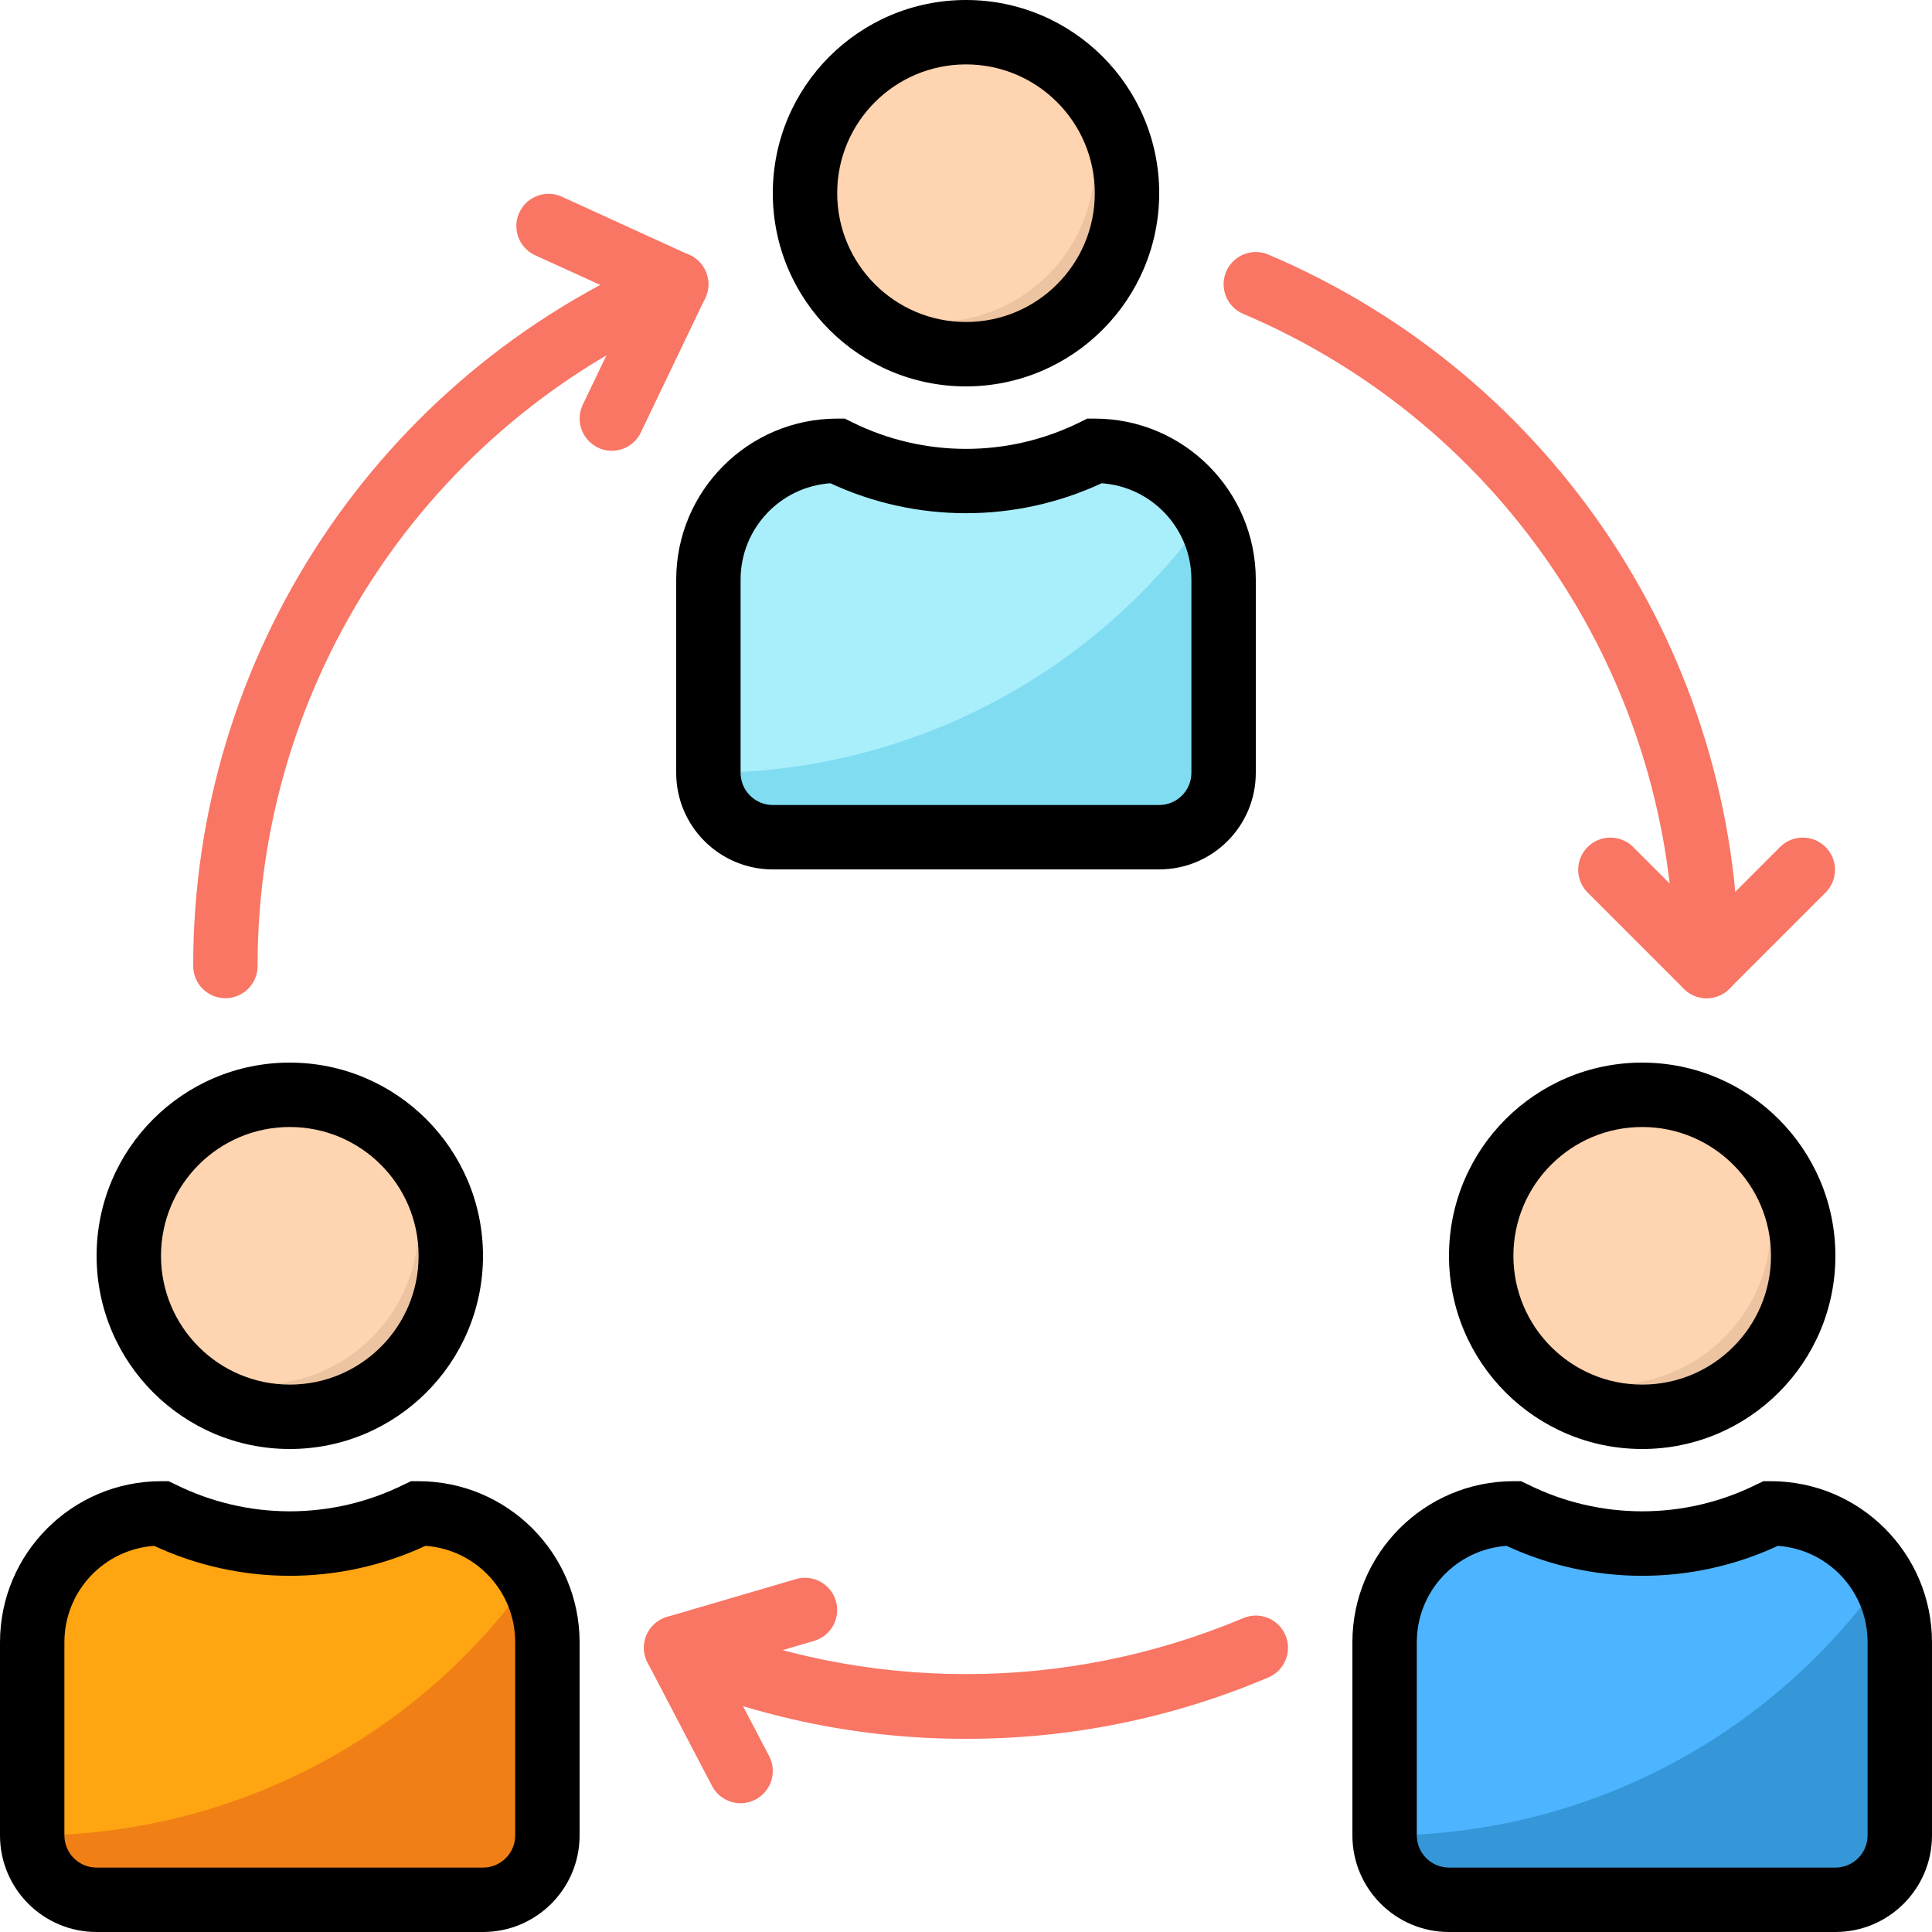 <svg xmlns="http://www.w3.org/2000/svg" xmlns:xlink="http://www.w3.org/1999/xlink" version="1.1" id="Capa_1" x="0px" y="0px" viewBox="0 0 512 512" style="enable-background:new 0 0 512 512;" xml:space="preserve" width="512" height="512" class=""><g><path style="fill:#A9EFFB" d="M187.733,204.8v-51.2c0-18.85,15.283-34.133,34.133-34.133l0,0c21.487,10.743,46.78,10.743,68.267,0  l0,0c18.85,0,34.133,15.283,34.133,34.133v51.2c0,9.429-7.637,17.067-17.067,17.067H204.8  C195.371,221.867,187.733,214.229,187.733,204.8z" data-original="#EF2648" class="" data-old_color="#EF2648"></path><circle style="fill:#FFD4B0;" cx="256" cy="51.2" r="42.667" data-original="#FFD4B0" class=""></circle><g>
	<path style="fill:#F97564" d="M59.733,264.533c-4.71,0-8.533-3.823-8.533-8.533c-0.077-82.176,49.015-156.416,124.655-188.527   c4.335-1.843,9.353,0.171,11.196,4.506c1.843,4.335-0.171,9.353-4.506,11.196l0,0C113.203,112.606,68.198,180.668,68.267,256   C68.267,260.71,64.444,264.533,59.733,264.533z" data-original="#FFDC13" class="" data-old_color="#FFDC13"></path>
	<path style="fill:#F97564" d="M452.267,264.533c-4.71,0-8.533-3.823-8.533-8.533c0.068-75.332-44.937-143.394-114.278-172.826   c-4.335-1.843-6.349-6.861-4.506-11.196s6.861-6.349,11.196-4.506C411.785,99.584,460.877,173.824,460.8,256   C460.8,260.71,456.977,264.533,452.267,264.533z" data-original="#FFDC13" class="" data-old_color="#FFDC13"></path>
	<path style="fill:#F97564" d="M256,460.8c-27.537,0.051-54.801-5.487-80.145-16.273c-4.335-1.843-6.349-6.861-4.506-11.196   c1.843-4.335,6.861-6.349,11.196-4.506c46.976,19.78,99.934,19.78,146.91,0c4.335-1.843,9.353,0.171,11.196,4.506   s-0.171,9.353-4.506,11.196C310.801,455.313,283.537,460.851,256,460.8z" data-original="#FFDC13" class="" data-old_color="#FFDC13"></path>
	<path style="fill:#F97564" d="M196.267,477.867c-3.183,0.009-6.101-1.758-7.578-4.582l-17.067-32.657   c-2.185-4.173-0.563-9.335,3.61-11.511c0.495-0.256,1.024-0.469,1.562-0.631l34.133-10.01c4.523-1.323,9.267,1.271,10.59,5.794   s-1.271,9.267-5.794,10.59l-24.158,7.083l12.262,23.441c2.185,4.181,0.563,9.335-3.61,11.511   C198.997,477.534,197.641,477.867,196.267,477.867z" data-original="#FFDC13" class="" data-old_color="#FFDC13"></path>
	<path style="fill:#F97564" d="M452.267,264.533c-2.261,0-4.437-0.896-6.033-2.5l-25.6-25.6c-3.277-3.388-3.183-8.789,0.213-12.066   c3.311-3.191,8.55-3.191,11.853,0l19.567,19.567l19.567-19.567c3.388-3.277,8.789-3.183,12.066,0.213   c3.191,3.311,3.191,8.55,0,11.853l-25.6,25.6C456.704,263.637,454.528,264.533,452.267,264.533z" data-original="#FFDC13" class="" data-old_color="#FFDC13"></path>
	<path style="fill:#F97564" d="M162.133,119.467c-1.28,0-2.534-0.29-3.686-0.853c-4.241-2.039-6.033-7.134-3.994-11.383   l13.303-27.767l-26.223-11.947c-4.207-2.125-5.897-7.253-3.78-11.46c2.005-3.977,6.741-5.743,10.863-4.053l34.133,15.59   c4.284,1.971,6.153,7.04,4.181,11.324c-0.017,0.034-0.034,0.068-0.051,0.102l-17.067,35.61   C168.397,117.581,165.41,119.458,162.133,119.467z" data-original="#FFDC13" class="" data-old_color="#FFDC13"></path>
</g><path style="fill:#EDC4A2;" d="M281.498,17.169c14.182,18.697,10.522,45.346-8.166,59.529c-15.181,11.52-36.181,11.52-51.362,0  c14.02,18.859,40.67,22.784,59.529,8.772c18.859-14.012,22.784-40.67,8.772-59.529C287.787,22.605,284.834,19.644,281.498,17.169z" data-original="#EDC4A2" class=""></path><circle style="fill:#FFD4B0;" cx="435.2" cy="332.8" r="42.667" data-original="#FFD4B0" class=""></circle><path style="fill:#EDC4A2;" d="M460.698,298.769c14.182,18.697,10.522,45.346-8.166,59.529c-15.181,11.52-36.181,11.52-51.362,0  c14.02,18.859,40.67,22.784,59.529,8.772c18.859-14.012,22.784-40.67,8.772-59.529C466.987,304.205,464.034,301.244,460.698,298.769  z" data-original="#EDC4A2" class=""></path><circle style="fill:#FFD4B0;" cx="76.8" cy="332.8" r="42.667" data-original="#FFD4B0" class=""></circle><path style="fill:#EDC4A2;" d="M102.298,298.769c14.182,18.697,10.522,45.346-8.166,59.529c-15.181,11.52-36.181,11.52-51.362,0  c14.02,18.859,40.67,22.784,59.529,8.772c18.859-14.02,22.784-40.67,8.772-59.529C108.587,304.205,105.634,301.244,102.298,298.769z  " data-original="#EDC4A2" class=""></path><path style="fill:#80DCF1" d="M187.733,204.8c0,9.429,7.637,17.067,17.067,17.067h102.4c9.429,0,17.067-7.637,17.067-17.067v-51.2  c-0.034-5.939-1.63-11.759-4.634-16.879C289.28,179.43,240.128,204.8,187.733,204.8z" data-original="#B20D24" class="active-path" data-old_color="#B20D24"></path><path style="fill:#FFA511;" d="M8.533,486.4v-51.2c0-18.85,15.283-34.133,34.133-34.133l0,0c21.487,10.743,46.78,10.743,68.267,0  l0,0c18.85,0,34.133,15.283,34.133,34.133v51.2c0,9.429-7.637,17.067-17.067,17.067H25.6C16.171,503.467,8.533,495.829,8.533,486.4z  " data-original="#FFA511" class=""></path><path style="fill:#F08015;" d="M8.533,486.4c0,9.429,7.637,17.067,17.067,17.067H128c9.429,0,17.067-7.637,17.067-17.067v-51.2  c-0.034-5.939-1.63-11.759-4.634-16.879C110.08,461.03,60.928,486.4,8.533,486.4z" data-original="#F08015"></path><path style="fill:#4DB5FF;" d="M366.933,486.4v-51.2c0-18.85,15.283-34.133,34.133-34.133l0,0c21.487,10.743,46.78,10.743,68.267,0  l0,0c18.85,0,34.133,15.283,34.133,34.133v51.2c0,9.429-7.637,17.067-17.067,17.067H384  C374.571,503.467,366.933,495.829,366.933,486.4z" data-original="#4DB5FF" class=""></path><path style="fill:#3596D8;" d="M366.933,486.4c0,9.429,7.637,17.067,17.067,17.067h102.4c9.429,0,17.067-7.637,17.067-17.067v-51.2  c-0.034-5.939-1.63-11.759-4.634-16.879C468.48,461.03,419.328,486.4,366.933,486.4z" data-original="#3596D8" class=""></path><path d="M307.2,51.2C307.2,22.921,284.279,0,256,0c-28.279,0-51.2,22.921-51.2,51.2s22.921,51.2,51.2,51.2  C284.262,102.374,307.174,79.462,307.2,51.2z M221.867,51.2c0-18.85,15.283-34.133,34.133-34.133  c18.85,0,34.133,15.283,34.133,34.133S274.85,85.333,256,85.333C237.15,85.333,221.867,70.05,221.867,51.2z" data-original="#000000" class="" style="fill:#000000"></path><path d="M179.2,153.6v51.2c0,14.14,11.46,25.6,25.6,25.6h102.4c14.14,0,25.6-11.46,25.6-25.6v-51.2  c-0.026-23.552-19.115-42.641-42.667-42.667h-2.014l-1.801,0.896c-19.098,9.506-41.54,9.506-60.638,0l-1.801-0.896h-2.014  C198.315,110.959,179.226,130.048,179.2,153.6z M196.267,153.6c0-13.431,10.385-24.576,23.782-25.532  c22.801,10.581,49.101,10.581,71.902,0c13.397,0.956,23.782,12.1,23.782,25.532v51.2c0,4.71-3.823,8.533-8.533,8.533H204.8  c-4.71,0-8.533-3.823-8.533-8.533V153.6z" data-original="#000000" class="" style="fill:#000000"></path><path d="M435.2,281.6c-28.279,0-51.2,22.921-51.2,51.2s22.921,51.2,51.2,51.2c28.279,0,51.2-22.921,51.2-51.2  C486.374,304.538,463.462,281.626,435.2,281.6z M435.2,366.933c-18.85,0-34.133-15.283-34.133-34.133s15.283-34.133,34.133-34.133  s34.133,15.283,34.133,34.133S454.05,366.933,435.2,366.933z" data-original="#000000" class="" style="fill:#000000"></path><path d="M469.333,392.533h-2.014l-1.801,0.853c-19.098,9.506-41.54,9.506-60.638,0l-1.801-0.853h-2.014  c-23.552,0.026-42.641,19.115-42.667,42.667v51.2c0,14.14,11.46,25.6,25.6,25.6h102.4c14.14,0,25.6-11.46,25.6-25.6v-51.2  C511.974,411.648,492.885,392.559,469.333,392.533z M494.933,486.4c0,4.71-3.823,8.533-8.533,8.533H384  c-4.71,0-8.533-3.823-8.533-8.533v-51.2c0-13.431,10.385-24.576,23.782-25.532c22.801,10.581,49.101,10.581,71.902,0  c13.397,0.956,23.782,12.1,23.782,25.532V486.4z" data-original="#000000" class="" style="fill:#000000"></path><path d="M76.8,281.6c-28.279,0-51.2,22.921-51.2,51.2S48.521,384,76.8,384s51.2-22.921,51.2-51.2  C127.974,304.538,105.062,281.626,76.8,281.6z M76.8,366.933c-18.85,0-34.133-15.283-34.133-34.133S57.95,298.667,76.8,298.667  s34.133,15.283,34.133,34.133S95.65,366.933,76.8,366.933z" data-original="#000000" class="" style="fill:#000000"></path><path d="M25.6,512H128c14.14,0,25.6-11.46,25.6-25.6v-51.2c-0.026-23.552-19.115-42.641-42.667-42.667h-2.014l-1.801,0.853  c-19.098,9.506-41.54,9.506-60.638,0l-1.801-0.853h-2.014C19.115,392.559,0.026,411.648,0,435.2v51.2C0,500.54,11.46,512,25.6,512z   M17.067,435.2c0-13.431,10.385-24.576,23.782-25.532c22.801,10.581,49.101,10.581,71.902,0c13.397,0.956,23.782,12.1,23.782,25.532  v51.2c0,4.71-3.823,8.533-8.533,8.533H25.6c-4.71,0-8.533-3.823-8.533-8.533V435.2z" data-original="#000000" class="" style="fill:#000000"></path></g> </svg>